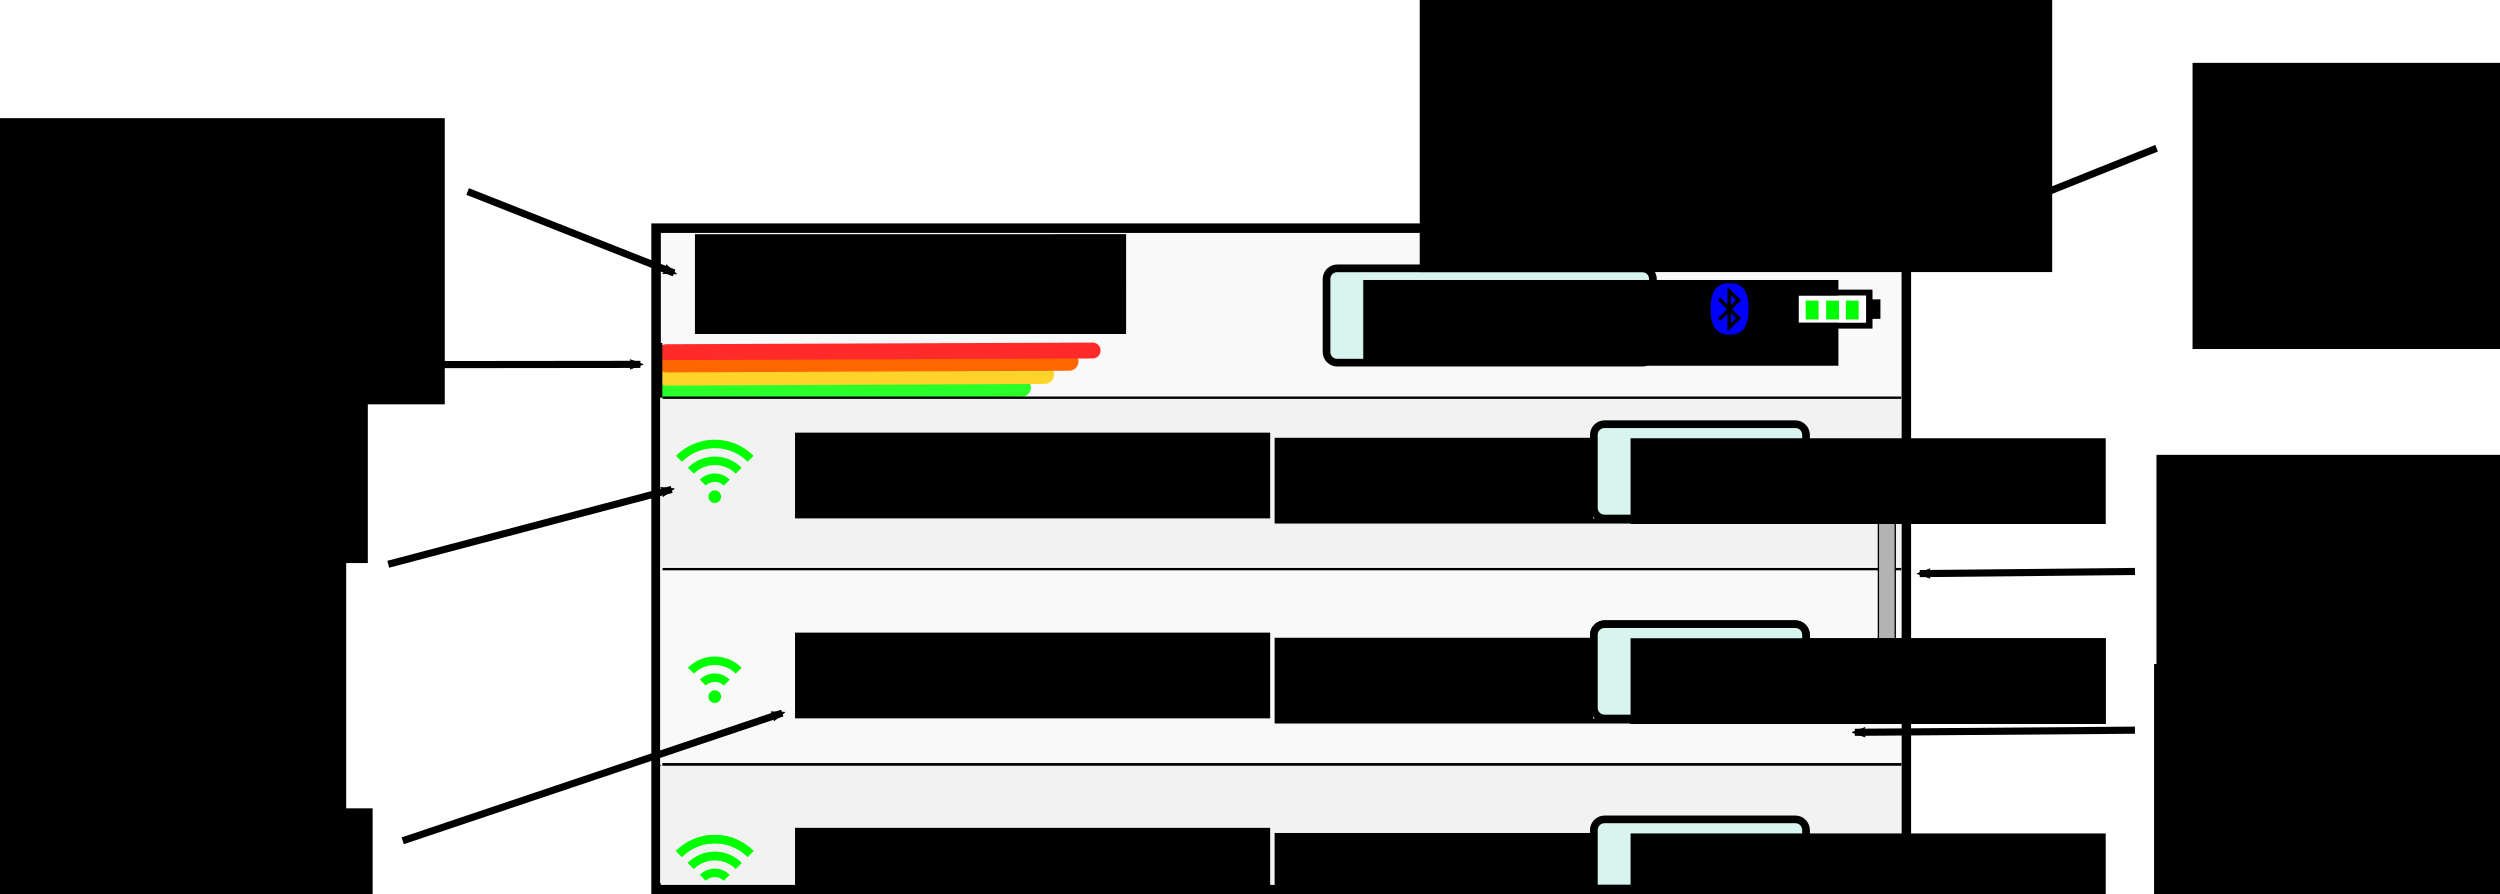 <?xml version="1.0" encoding="UTF-8" standalone="no"?>
<!-- Created with Inkscape (http://www.inkscape.org/) -->

<svg
   xmlns:dc="http://purl.org/dc/elements/1.1/"
   xmlns:cc="http://creativecommons.org/ns#"
   xmlns:rdf="http://www.w3.org/1999/02/22-rdf-syntax-ns#"
   xmlns:svg="http://www.w3.org/2000/svg"
   xmlns="http://www.w3.org/2000/svg"
   xmlns:xlink="http://www.w3.org/1999/xlink"
   xmlns:sodipodi="http://sodipodi.sourceforge.net/DTD/sodipodi-0.dtd"
   xmlns:inkscape="http://www.inkscape.org/namespaces/inkscape"
   width="296.373mm"
   height="106.031mm"
   viewBox="0 0 1050.139 375.701"
   id="svg4276"
   version="1.1"
   inkscape:version="0.91 r13725"
   sodipodi:docname="ui-mockup.svg">
  <defs
     id="defs4278">
    <marker
       inkscape:isstock="true"
       style="overflow:visible"
       id="marker15309"
       refX="0"
       refY="0"
       orient="auto"
       inkscape:stockid="Arrow2Mend">
      <path
         transform="scale(-0.6,-0.6)"
         d="M 8.719,4.034 -2.207,0.016 8.719,-4.002 c -1.745,2.372 -1.735,5.617 -6e-7,8.035 z"
         style="fill:#000000;fill-opacity:1;fill-rule:evenodd;stroke:#000000;stroke-width:0.625;stroke-linejoin:round;stroke-opacity:1"
         id="path15311"
         inkscape:connector-curvature="0" />
    </marker>
    <marker
       inkscape:stockid="Arrow2Mend"
       orient="auto"
       refY="0"
       refX="0"
       id="marker14265"
       style="overflow:visible"
       inkscape:isstock="true">
      <path
         id="path14267"
         style="fill:#000000;fill-opacity:1;fill-rule:evenodd;stroke:#000000;stroke-width:0.625;stroke-linejoin:round;stroke-opacity:1"
         d="M 8.719,4.034 -2.207,0.016 8.719,-4.002 c -1.745,2.372 -1.735,5.617 -6e-7,8.035 z"
         transform="scale(-0.6,-0.6)"
         inkscape:connector-curvature="0" />
    </marker>
    <marker
       inkscape:isstock="true"
       style="overflow:visible"
       id="marker12741"
       refX="0"
       refY="0"
       orient="auto"
       inkscape:stockid="Arrow2Mend"
       inkscape:collect="always">
      <path
         transform="scale(-0.6,-0.6)"
         d="M 8.719,4.034 -2.207,0.016 8.719,-4.002 c -1.745,2.372 -1.735,5.617 -6e-7,8.035 z"
         style="fill:#000000;fill-opacity:1;fill-rule:evenodd;stroke:#000000;stroke-width:0.625;stroke-linejoin:round;stroke-opacity:1"
         id="path12743"
         inkscape:connector-curvature="0" />
    </marker>
    <marker
       inkscape:stockid="Arrow2Mend"
       orient="auto"
       refY="0"
       refX="0"
       id="marker10873"
       style="overflow:visible"
       inkscape:isstock="true"
       inkscape:collect="always">
      <path
         id="path10875"
         style="fill:#000000;fill-opacity:1;fill-rule:evenodd;stroke:#000000;stroke-width:0.625;stroke-linejoin:round;stroke-opacity:1"
         d="M 8.719,4.034 -2.207,0.016 8.719,-4.002 c -1.745,2.372 -1.735,5.617 -6e-7,8.035 z"
         transform="scale(-0.6,-0.6)"
         inkscape:connector-curvature="0" />
    </marker>
    <marker
       inkscape:isstock="true"
       style="overflow:visible"
       id="marker10265"
       refX="0"
       refY="0"
       orient="auto"
       inkscape:stockid="Arrow2Mend">
      <path
         transform="scale(-0.6,-0.6)"
         d="M 8.719,4.034 -2.207,0.016 8.719,-4.002 c -1.745,2.372 -1.735,5.617 -6e-7,8.035 z"
         style="fill:#000000;fill-opacity:1;fill-rule:evenodd;stroke:#000000;stroke-width:0.625;stroke-linejoin:round;stroke-opacity:1"
         id="path10267"
         inkscape:connector-curvature="0" />
    </marker>
    <marker
       inkscape:stockid="Arrow2Mend"
       orient="auto"
       refY="0"
       refX="0"
       id="marker8885"
       style="overflow:visible"
       inkscape:isstock="true"
       inkscape:collect="always">
      <path
         id="path8887"
         style="fill:#000000;fill-opacity:1;fill-rule:evenodd;stroke:#000000;stroke-width:0.625;stroke-linejoin:round;stroke-opacity:1"
         d="M 8.719,4.034 -2.207,0.016 8.719,-4.002 c -1.745,2.372 -1.735,5.617 -6e-7,8.035 z"
         transform="scale(-0.6,-0.6)"
         inkscape:connector-curvature="0" />
    </marker>
    <marker
       inkscape:isstock="true"
       style="overflow:visible"
       id="marker8377"
       refX="0"
       refY="0"
       orient="auto"
       inkscape:stockid="Arrow2Mend"
       inkscape:collect="always">
      <path
         transform="scale(-0.6,-0.6)"
         d="M 8.719,4.034 -2.207,0.016 8.719,-4.002 c -1.745,2.372 -1.735,5.617 -6e-7,8.035 z"
         style="fill:#000000;fill-opacity:1;fill-rule:evenodd;stroke:#000000;stroke-width:0.625;stroke-linejoin:round;stroke-opacity:1"
         id="path8379"
         inkscape:connector-curvature="0" />
    </marker>
    <marker
       inkscape:stockid="Arrow2Mend"
       orient="auto"
       refY="0"
       refX="0"
       id="Arrow2Mend"
       style="overflow:visible"
       inkscape:isstock="true"
       inkscape:collect="always">
      <path
         id="path7384"
         style="fill:#000000;fill-opacity:1;fill-rule:evenodd;stroke:#000000;stroke-width:0.625;stroke-linejoin:round;stroke-opacity:1"
         d="M 8.719,4.034 -2.207,0.016 8.719,-4.002 c -1.745,2.372 -1.735,5.617 -6e-7,8.035 z"
         transform="scale(-0.6,-0.6)"
         inkscape:connector-curvature="0" />
    </marker>
    <marker
       inkscape:stockid="Arrow2Lend"
       orient="auto"
       refY="0"
       refX="0"
       id="Arrow2Lend"
       style="overflow:visible"
       inkscape:isstock="true">
      <path
         id="path7378"
         style="fill:#000000;fill-opacity:1;fill-rule:evenodd;stroke:#000000;stroke-width:0.625;stroke-linejoin:round;stroke-opacity:1"
         d="M 8.719,4.034 -2.207,0.016 8.719,-4.002 c -1.745,2.372 -1.735,5.617 -6e-7,8.035 z"
         transform="matrix(-1.1,0,0,-1.1,-1.1,0)"
         inkscape:connector-curvature="0" />
    </marker>
    <marker
       inkscape:stockid="Arrow2Lend"
       orient="auto"
       refY="0"
       refX="0"
       id="marker7289"
       style="overflow:visible"
       inkscape:isstock="true">
      <path
         inkscape:connector-curvature="0"
         id="path7291"
         style="fill:#000000;fill-opacity:1;fill-rule:evenodd;stroke:#000000;stroke-width:0.625;stroke-linejoin:round;stroke-opacity:1"
         d="M 8.719,4.034 -2.207,0.016 8.719,-4.002 c -1.745,2.372 -1.735,5.617 -6e-7,8.035 z"
         transform="matrix(-1.1,0,0,-1.1,-1.1,0)" />
    </marker>
    <marker
       inkscape:stockid="Arrow1Lend"
       orient="auto"
       refY="0"
       refX="0"
       id="marker6014"
       style="overflow:visible"
       inkscape:isstock="true">
      <path
         id="path6016"
         d="M 0,0 5,-5 -12.5,0 5,5 0,0 Z"
         style="fill:#1a1a1a;fill-opacity:1;fill-rule:evenodd;stroke:#000000;stroke-width:1pt;stroke-opacity:1"
         transform="matrix(-0.8,0,0,-0.8,-10,0)"
         inkscape:connector-curvature="0" />
    </marker>
    <marker
       inkscape:stockid="Arrow1Lend"
       orient="auto"
       refY="0"
       refX="0"
       id="Arrow1Lend"
       style="overflow:visible"
       inkscape:isstock="true">
      <path
         id="path5031"
         d="M 0,0 5,-5 -12.5,0 5,5 0,0 Z"
         style="fill:#1a1a1a;fill-opacity:1;fill-rule:evenodd;stroke:#000000;stroke-width:1pt;stroke-opacity:1"
         transform="matrix(-0.8,0,0,-0.8,-10,0)"
         inkscape:connector-curvature="0" />
    </marker>
    <linearGradient
       id="linearGradient6115">
      <stop
         id="stop6123"
         offset="0"
         style="stop-color:#ff0000;stop-opacity:1;" />
      <stop
         style="stop-color:#ff7f00;stop-opacity:1;"
         offset="0.144"
         id="stop6954" />
      <stop
         id="stop6956"
         offset="0.291"
         style="stop-color:#ffff00;stop-opacity:1;" />
      <stop
         style="stop-color:#00ff00;stop-opacity:1;"
         offset="0.485"
         id="stop6127" />
      <stop
         id="stop6958"
         offset="0.683"
         style="stop-color:#0020ff;stop-opacity:1;" />
      <stop
         style="stop-color:#111093;stop-opacity:1;"
         offset="0.827"
         id="stop6960" />
      <stop
         style="stop-color:#9f00b3;stop-opacity:1;"
         offset="1"
         id="stop6119" />
    </linearGradient>
    <linearGradient
       id="linearGradient4073">
      <stop
         offset="0"
         stop-opacity="0.4"
         id="stop4075" />
      <stop
         offset=".5"
         stop-opacity="0"
         id="stop4081" />
      <stop
         offset="1"
         stop-opacity="0.4"
         id="stop4077" />
    </linearGradient>
    <linearGradient
       id="linearGradient4057">
      <stop
         offset="0"
         stop-color="#f00"
         id="stop4059" />
      <stop
         offset=".25"
         stop-color="#ff8000"
         id="stop4069" />
      <stop
         offset=".5"
         stop-color="#ff0"
         id="stop4067" />
      <stop
         offset=".75"
         stop-color="#80ff00"
         id="stop4065" />
      <stop
         offset="1"
         stop-color="#0f0"
         id="stop4061" />
    </linearGradient>
    <linearGradient
       x1="-51.062"
       y1="43.719"
       gradientTransform="matrix(0,-6.445,6.521,0,349.85,378.94)"
       x2="-4.312"
       gradientUnits="userSpaceOnUse"
       xlink:href="#linearGradient4057"
       y2="43.719"
       id="linearGradient3122" />
    <linearGradient
       x1="-27.688"
       y1="36.531"
       gradientTransform="matrix(0,-32.5,6.521,0,349.85,-951.52)"
       x2="-27.688"
       gradientUnits="userSpaceOnUse"
       xlink:href="#linearGradient4073"
       y2="50.906"
       id="linearGradient3124" />
    <linearGradient
       x1="-51.062"
       y1="43.719"
       gradientTransform="matrix(0,-6.445,6.521,0,215.95,378.94)"
       x2="-4.312"
       gradientUnits="userSpaceOnUse"
       xlink:href="#linearGradient4057"
       y2="43.719"
       id="linearGradient3126" />
    <linearGradient
       x1="-27.688"
       y1="36.531"
       gradientTransform="matrix(0,-16.112,6.521,0,215.95,-114.69)"
       x2="-27.688"
       gradientUnits="userSpaceOnUse"
       xlink:href="#linearGradient4073"
       y2="50.906"
       id="linearGradient3128" />
    <linearGradient
       x1="-51.062"
       y1="43.719"
       gradientTransform="matrix(0,-6.445,6.521,0,-51.867,378.94)"
       x2="-4.312"
       gradientUnits="userSpaceOnUse"
       xlink:href="#linearGradient4057"
       y2="43.719"
       id="linearGradient3130" />
    <linearGradient
       x1="-27.688"
       y1="36.531"
       gradientTransform="matrix(0,-8.056,6.521,0,-51.867,296.67)"
       x2="-27.688"
       gradientUnits="userSpaceOnUse"
       xlink:href="#linearGradient4073"
       y2="50.906"
       id="linearGradient3132" />
    <linearGradient
       x1="-51.062"
       y1="43.719"
       gradientTransform="matrix(0,-6.445,6.521,0,82.04,378.94)"
       x2="-4.312"
       gradientUnits="userSpaceOnUse"
       xlink:href="#linearGradient4057"
       y2="43.719"
       id="linearGradient3134" />
    <linearGradient
       x1="-27.688"
       y1="36.531"
       gradientTransform="matrix(0,-10.741,6.521,0,82.04,159.55)"
       x2="-27.688"
       gradientUnits="userSpaceOnUse"
       xlink:href="#linearGradient4073"
       y2="50.906"
       id="linearGradient3136" />
    <linearGradient
       x1="-51.062"
       y1="43.719"
       x2="-4.312"
       gradientUnits="userSpaceOnUse"
       xlink:href="#linearGradient4057"
       y2="43.719"
       id="linearGradient3138" />
    <linearGradient
       x1="-27.688"
       y1="36.531"
       x2="-27.688"
       gradientUnits="userSpaceOnUse"
       xlink:href="#linearGradient4073"
       y2="50.906"
       id="linearGradient3140" />
    <linearGradient
       x1="-27.688"
       y1="36.531"
       gradientTransform="matrix(0,-32.5,6.521,0,481.051,-1705.039)"
       x2="-27.688"
       gradientUnits="userSpaceOnUse"
       xlink:href="#linearGradient4073"
       y2="50.906"
       id="linearGradient3157" />
    <style
       type="text/css"
       id="style6">.str0 {stroke:#131516;stroke-width:3}
    .str1 {stroke:#131516;stroke-width:42}
    .fil1 {fill:none}
    .fil0 {fill:#131516}</style>
    <style
       type="text/css"
       id="style6-0">.str0 {stroke:#131516;stroke-width:3}
    .str1 {stroke:#131516;stroke-width:42}
    .fil1 {fill:none}
    .fil0 {fill:#131516}</style>
    <style
       type="text/css"
       id="style6-0-0">.str0 {stroke:#131516;stroke-width:3}
    .str1 {stroke:#131516;stroke-width:42}
    .fil1 {fill:none}
    .fil0 {fill:#131516}</style>
    <style
       type="text/css"
       id="style6-09">.str0 {stroke:#131516;stroke-width:3}
    .str1 {stroke:#131516;stroke-width:42}
    .fil1 {fill:none}
    .fil0 {fill:#131516}</style>
    <style
       type="text/css"
       id="style6-5">.str0 {stroke:#131516;stroke-width:3}
    .str1 {stroke:#131516;stroke-width:42}
    .fil1 {fill:none}
    .fil0 {fill:#131516}</style>
    <style
       type="text/css"
       id="style6-0-1">.str0 {stroke:#131516;stroke-width:3}
    .str1 {stroke:#131516;stroke-width:42}
    .fil1 {fill:none}
    .fil0 {fill:#131516}</style>
  </defs>
  <sodipodi:namedview
     id="base"
     pagecolor="#ffffff"
     bordercolor="#666666"
     borderopacity="1.0"
     inkscape:pageopacity="0.0"
     inkscape:pageshadow="2"
     inkscape:zoom="0.98994949"
     inkscape:cx="610.31527"
     inkscape:cy="307.80757"
     inkscape:document-units="px"
     inkscape:current-layer="layer1"
     showgrid="false"
     fit-margin-top="0"
     fit-margin-left="0"
     fit-margin-right="0"
     fit-margin-bottom="0"
     inkscape:window-width="1598"
     inkscape:window-height="862"
     inkscape:window-x="0"
     inkscape:window-y="18"
     inkscape:window-maximized="1" />
  <g
     inkscape:label="Layer 1"
     inkscape:groupmode="layer"
     id="layer1"
     transform="translate(230.445,-301.661)">
    <rect
       style="color:#000000;clip-rule:nonzero;display:inline;overflow:visible;visibility:visible;opacity:1;isolation:auto;mix-blend-mode:normal;color-interpolation:sRGB;color-interpolation-filters:linearRGB;solid-color:#000000;solid-opacity:1;fill:#f9f9f9;fill-opacity:1;fill-rule:nonzero;stroke:#000000;stroke-width:4;stroke-linecap:butt;stroke-linejoin:miter;stroke-miterlimit:4;stroke-dasharray:none;stroke-dashoffset:0;stroke-opacity:1;color-rendering:auto;image-rendering:auto;shape-rendering:auto;text-rendering:auto;enable-background:accumulate"
       id="rect4288"
       width="525.175"
       height="277.857"
       x="45.147"
       y="397.505" />
    <g
       id="g6807"
       transform="matrix(1.199,0,0,1.199,-8.739,-81.228)">
      <path
         sodipodi:nodetypes="cc"
         inkscape:connector-curvature="0"
         id="path3021-2"
         d="M 172.988,455.095 48.294,455.677"
         style="fill:#7fff2a;stroke:#2aff2a;stroke-width:6.541;stroke-linecap:round;stroke-linejoin:miter;stroke-miterlimit:4;stroke-dasharray:none;stroke-opacity:1" />
      <path
         sodipodi:nodetypes="cc"
         inkscape:connector-curvature="0"
         id="path3021-8-5"
         d="M 181.093,450.571 48.538,451.152"
         style="fill:#ffd42a;stroke:#ffd42a;stroke-width:6.541;stroke-linecap:round;stroke-linejoin:miter;stroke-miterlimit:4;stroke-dasharray:none;stroke-opacity:1" />
      <path
         sodipodi:nodetypes="cc"
         inkscape:connector-curvature="0"
         id="path3021-8-2-2"
         d="M 189.659,445.957 48.681,446.538"
         style="fill:#c87137;stroke:#ff6600;stroke-width:6.541;stroke-linecap:round;stroke-linejoin:miter;stroke-miterlimit:4;stroke-dasharray:none;stroke-opacity:1" />
      <path
         inkscape:connector-curvature="0"
         id="path3021-8-2-8-2"
         d="M 197.871,442.144 48.472,442.725"
         style="fill:#c87137;stroke:#ff2a2a;stroke-width:5.572;stroke-linecap:round;stroke-linejoin:miter;stroke-miterlimit:4;stroke-dasharray:none;stroke-opacity:1" />
      <flowRoot
         transform="matrix(0.439,-3.9245093e-5,3.9245093e-5,0.439,-2.212,284.861)"
         style="font-style:normal;font-weight:normal;font-size:40px;line-height:125%;font-family:Sans;letter-spacing:15.95px;word-spacing:0px;fill:#000000;fill-opacity:1;stroke:none"
         id="flowRoot2985-3"
         xml:space="preserve"><flowRegion
           id="flowRegion2987-1"><rect
             style="letter-spacing:15.95px"
             y="265.453"
             x="138.391"
             height="79.668"
             width="344.096"
             id="rect2989-0" /></flowRegion><flowPara
           style="font-size:68.357px;letter-spacing:15.95px;fill:#7f2aff"
           id="flowPara2991-0">WHCS</flowPara></flowRoot>      <rect
         y="439.486"
         x="44.002"
         height="20.357"
         width="3.125"
         id="rect6075"
         style="color:#000000;clip-rule:nonzero;display:inline;overflow:visible;visibility:visible;opacity:1;isolation:auto;mix-blend-mode:normal;color-interpolation:sRGB;color-interpolation-filters:linearRGB;solid-color:#000000;solid-opacity:1;fill:#000000;fill-opacity:1;fill-rule:nonzero;stroke:none;stroke-width:5.572;stroke-linecap:round;stroke-linejoin:miter;stroke-miterlimit:4;stroke-dasharray:none;stroke-dashoffset:0;stroke-opacity:1;color-rendering:auto;image-rendering:auto;shape-rendering:auto;text-rendering:auto;enable-background:accumulate" />
    </g>
    <rect
       style="color:#000000;clip-rule:nonzero;display:inline;overflow:visible;visibility:visible;opacity:1;isolation:auto;mix-blend-mode:normal;color-interpolation:sRGB;color-interpolation-filters:linearRGB;solid-color:#000000;solid-opacity:1;fill:#ececec;fill-opacity:1;fill-rule:nonzero;stroke:none;stroke-width:5.572;stroke-linecap:round;stroke-linejoin:miter;stroke-miterlimit:4;stroke-dasharray:none;stroke-dashoffset:0;stroke-opacity:1;color-rendering:auto;image-rendering:auto;shape-rendering:auto;text-rendering:auto;enable-background:accumulate"
       id="rect6085"
       width="520.229"
       height="190.122"
       x="47.724"
       y="469.412" />
    <rect
       style="color:#000000;clip-rule:nonzero;display:inline;overflow:visible;visibility:visible;opacity:1;isolation:auto;mix-blend-mode:normal;color-interpolation:sRGB;color-interpolation-filters:linearRGB;solid-color:#000000;solid-opacity:1;fill:#f2f2f2;fill-opacity:1;fill-rule:nonzero;stroke:none;stroke-width:2.411;stroke-linecap:butt;stroke-linejoin:miter;stroke-miterlimit:4;stroke-dasharray:none;stroke-dashoffset:0;stroke-opacity:1;color-rendering:auto;image-rendering:auto;shape-rendering:auto;text-rendering:auto;enable-background:accumulate"
       id="rect6689"
       width="521.302"
       height="70.681"
       x="46.845"
       y="468.696" />
    <rect
       style="color:#000000;clip-rule:nonzero;display:inline;overflow:visible;visibility:visible;opacity:1;isolation:auto;mix-blend-mode:normal;color-interpolation:sRGB;color-interpolation-filters:linearRGB;solid-color:#000000;solid-opacity:1;fill:#f2f2f2;fill-opacity:1;fill-rule:nonzero;stroke:none;stroke-width:2.411;stroke-linecap:butt;stroke-linejoin:miter;stroke-miterlimit:4;stroke-dasharray:none;stroke-dashoffset:0;stroke-opacity:1;color-rendering:auto;image-rendering:auto;shape-rendering:auto;text-rendering:auto;enable-background:accumulate"
       id="rect6942"
       width="521.302"
       height="49.336"
       x="46.845"
       y="623.41" />
    <flowRoot
       xml:space="preserve"
       id="flowRoot6878"
       style="font-style:normal;font-weight:normal;font-size:22.284px;line-height:125%;font-family:Sans;letter-spacing:0px;word-spacing:0px;fill:#000000;fill-opacity:1;stroke:none;stroke-width:1px;stroke-linecap:butt;stroke-linejoin:miter;stroke-opacity:1"
       transform="translate(22.878,317.139)"><flowRegion
         id="flowRegion6880"><rect
           id="rect6882"
           width="199.588"
           height="36.016"
           x="282.09"
           y="334.418" /></flowRegion><flowPara
         id="flowPara6884"
         style="font-style:normal;font-variant:normal;font-weight:normal;font-stretch:normal;font-family:monospace;-inkscape-font-specification:monospace">ON</flowPara></flowRoot>    <rect
       y="539.41"
       x="46.845"
       height="83.538"
       width="521.302"
       id="rect6691"
       style="color:#000000;clip-rule:nonzero;display:inline;overflow:visible;visibility:visible;opacity:1;isolation:auto;mix-blend-mode:normal;color-interpolation:sRGB;color-interpolation-filters:linearRGB;solid-color:#000000;solid-opacity:1;fill:#f9f9f9;fill-opacity:1;fill-rule:nonzero;stroke:none;stroke-width:2.411;stroke-linecap:butt;stroke-linejoin:miter;stroke-miterlimit:4;stroke-dasharray:none;stroke-dashoffset:0;stroke-opacity:1;color-rendering:auto;image-rendering:auto;shape-rendering:auto;text-rendering:auto;enable-background:accumulate" />
    <path
       style="fill:#666666;fill-rule:evenodd;stroke:#000000;stroke-width:1.001px;stroke-linecap:butt;stroke-linejoin:miter;stroke-opacity:1"
       d="m 47.844,540.718 520.355,0"
       id="path6693"
       inkscape:connector-curvature="0" />
    <g
       id="g6695"
       style="stroke:none;stroke-width:0.5;stroke-miterlimit:4;stroke-dasharray:none"
       transform="translate(0,-4.083)">
      <path
         style="color:#000000;fill:#00ff00;stroke:none;stroke-width:0.5;stroke-miterlimit:4;stroke-dasharray:none;enable-background:accumulate"
         d="m 67.138,514.377 c 0,-1.469 1.191,-2.66 2.66,-2.66 1.469,0 2.66,1.191 2.66,2.66 0,1.469 -1.191,2.66 -2.66,2.66 -1.469,0 -2.66,-1.191 -2.66,-2.66 z"
         id="path4"
         inkscape:connector-curvature="0">
        <animate
           begin="0.5s; p7.end"
           fill="freeze"
           dur="0.1s"
           to="#0F0"
           from="#0F0"
           attributeType="XML"
           attributeName="fill"
           id="p1" />
      </path>
      <path
         d="m 69.797,504.62 c -2.438,0 -4.656,0.997 -6.263,2.605 -0.002,0.002 0.002,0.009 0,0.011 l 2.494,2.483 c 0.96,-0.96 2.289,-1.552 3.769,-1.552 1.48,0 2.808,0.591 3.769,1.552 l 2.494,-2.483 c -0.002,-0.002 0.002,-0.009 0,-0.011 -1.607,-1.608 -3.824,-2.605 -6.263,-2.605 z"
         style="color:#000000;text-indent:0;text-align:start;text-transform:none;direction:ltr;block-progression:tb;baseline-shift:baseline;fill:#00ff00;stroke:none;stroke-width:0.5;stroke-miterlimit:4;stroke-dasharray:none;enable-background:accumulate"
         id="path3"
         inkscape:connector-curvature="0">
        <animate
           begin="p1.end"
           fill="freeze"
           dur="0.1s"
           to="#0F0"
           from="#000"
           attributeType="XML"
           attributeName="fill"
           id="p2" />
        <animate
           begin="p6.end"
           fill="freeze"
           dur="0.2s"
           to="#000"
           from="#0F0"
           attributeType="XML"
           attributeName="fill"
           id="p7" />
      </path>
      <path
         d="m 69.797,497.526 c -4.397,0 -8.393,1.796 -11.284,4.689 l 2.494,2.494 c 2.244,-2.244 5.351,-3.625 8.79,-3.625 3.439,0 6.546,1.381 8.79,3.625 l 2.483,-2.483 c -0.002,-0.002 0.002,-0.009 0,-0.011 -2.89,-2.893 -6.876,-4.689 -11.273,-4.689 z"
         style="color:#000000;text-indent:0;text-align:start;text-transform:none;direction:ltr;block-progression:tb;baseline-shift:baseline;fill:#00ff00;stroke:none;stroke-width:0.5;stroke-miterlimit:4;stroke-dasharray:none;enable-background:accumulate"
         id="path2"
         inkscape:connector-curvature="0">
        <animate
           begin="p2.end"
           fill="freeze"
           dur="0.5s"
           to="#0F0"
           from="#000"
           attributeType="XML"
           attributeName="fill"
           id="p3" />
        <animate
           begin="p5.end"
           fill="freeze"
           dur="0.5s"
           to="#000"
           from="#0F0"
           attributeType="XML"
           attributeName="fill"
           id="p6" />
      </path>
      <path
         d="m 69.797,490.443 c -6.356,0 -12.118,2.585 -16.294,6.761 l 2.483,2.494 0.011,0 c 3.528,-3.525 8.405,-5.708 13.8,-5.708 5.398,0 10.271,2.18 13.8,5.708 l 2.494,-2.494 c -4.18,-4.177 -9.941,-6.761 -16.296,-6.761 z"
         style="color:#000000;text-indent:0;text-align:start;text-transform:none;direction:ltr;block-progression:tb;baseline-shift:baseline;fill:#00ff00;stroke:none;stroke-width:0.5;stroke-miterlimit:4;stroke-dasharray:none;enable-background:accumulate"
         id="path1"
         inkscape:connector-curvature="0">
        <animate
           begin="p3.end"
           fill="freeze"
           dur="0.5s"
           to="#0F0"
           from="#000"
           attributeType="XML"
           attributeName="fill"
           id="p4" />
        <animate
           begin="p4.end"
           fill="freeze"
           dur="0.5s"
           to="#000"
           from="#0F0"
           attributeType="XML"
           attributeName="fill"
           id="p5" />
      </path>
    </g>
    <g
       id="g6791"
       transform="translate(-29.294,-4.041)">
      <rect
         y="421.168"
         x="358.531"
         height="33.929"
         width="130.357"
         id="rect6120"
         style="color:#000000;clip-rule:nonzero;display:inline;overflow:visible;visibility:visible;opacity:1;isolation:auto;mix-blend-mode:normal;color-interpolation:sRGB;color-interpolation-filters:linearRGB;solid-color:#000000;solid-opacity:1;fill:#d7f4ee;fill-opacity:1;fill-rule:nonzero;stroke:#d7f4ee;stroke-width:5.572;stroke-linecap:round;stroke-linejoin:miter;stroke-miterlimit:4;stroke-dasharray:none;stroke-dashoffset:0;stroke-opacity:1;color-rendering:auto;image-rendering:auto;shape-rendering:auto;text-rendering:auto;enable-background:accumulate" />
      <path
         sodipodi:nodetypes="ssssssssssssssssss"
         inkscape:connector-curvature="0"
         id="path6110"
         style="color:#000000;text-indent:0;text-align:start;text-transform:none;direction:ltr;block-progression:tb;baseline-shift:baseline;fill:#000000;enable-background:accumulate"
         d="m 360.552,416.805 c -3.357,0 -6.102,2.745 -6.102,6.102 l 0,30.642 c 0,3.357 2.745,6.102 6.102,6.102 l 128.122,0 c 3.357,0 6.102,-2.745 6.102,-6.102 l 0,-30.642 c 0,-3.357 -2.745,-6.102 -6.102,-6.102 z m 0,3.228 128.122,0 c 1.624,0 2.875,1.25 2.875,2.875 l 0,30.642 c 0,1.624 -1.25,2.875 -2.875,2.875 l -128.122,0 c -1.624,0 -2.875,-1.25 -2.875,-2.875 l 0,-30.642 c 0,-1.624 1.25,-2.875 2.875,-2.875 z" />
      <flowRoot
         transform="translate(89.399,88.893)"
         style="font-style:normal;font-weight:normal;font-size:22.284px;line-height:125%;font-family:Sans;letter-spacing:0px;word-spacing:0px;fill:#000000;fill-opacity:1;stroke:none;stroke-width:1px;stroke-linecap:butt;stroke-linejoin:miter;stroke-opacity:1"
         id="flowRoot6112"
         xml:space="preserve"><flowRegion
           id="flowRegion6114"><rect
             y="334.418"
             x="282.09"
             height="36.016"
             width="199.588"
             id="rect6116" /></flowRegion><flowPara
           style="font-style:normal;font-variant:normal;font-weight:normal;font-stretch:normal;font-family:monospace;-inkscape-font-specification:monospace"
           id="flowPara6118">Settings</flowPara></flowRoot>    </g>
    <g
       id="g6799"
       transform="matrix(1.164,0,0,1.164,-83.685,-49.935)">
      <g
         transform="matrix(0,0.105,-0.084,0,518.835,333.169)"
         id="g6677">
        <rect
           style="fill:#ffffff"
           id="rect3108"
           height="301.29"
           width="93.734"
           y="-346.789"
           x="719.251" />
        <path
           sodipodi:nodetypes="ccccccccccccccc"
           inkscape:connector-curvature="0"
           id="path3110"
           d="m 699.151,-25.409 133.91,0 0,-341.46 -33.477,0 0,-34.059 -66.953,0 0,34.059 -33.477,0 0,341.46 z m 20.086,-24.744 0,-289.18 93.735,0 0,289.18 z" />
      </g>
      <rect
         y="410.541"
         x="525.543"
         height="6.794"
         width="4.641"
         id="rect6681"
         style="color:#000000;clip-rule:nonzero;display:inline;overflow:visible;visibility:visible;opacity:1;isolation:auto;mix-blend-mode:normal;color-interpolation:sRGB;color-interpolation-filters:linearRGB;solid-color:#000000;solid-opacity:1;fill:#00ff00;fill-opacity:1;fill-rule:nonzero;stroke:none;stroke-width:5.572;stroke-linecap:round;stroke-linejoin:miter;stroke-miterlimit:4;stroke-dasharray:none;stroke-dashoffset:0;stroke-opacity:1;color-rendering:auto;image-rendering:auto;shape-rendering:auto;text-rendering:auto;enable-background:accumulate" />
      <rect
         style="color:#000000;clip-rule:nonzero;display:inline;overflow:visible;visibility:visible;opacity:1;isolation:auto;mix-blend-mode:normal;color-interpolation:sRGB;color-interpolation-filters:linearRGB;solid-color:#000000;solid-opacity:1;fill:#00ff00;fill-opacity:1;fill-rule:nonzero;stroke:none;stroke-width:5.572;stroke-linecap:round;stroke-linejoin:miter;stroke-miterlimit:4;stroke-dasharray:none;stroke-dashoffset:0;stroke-opacity:1;color-rendering:auto;image-rendering:auto;shape-rendering:auto;text-rendering:auto;enable-background:accumulate"
         id="rect6683"
         width="4.641"
         height="6.794"
         x="532.937"
         y="410.541" />
      <rect
         y="410.541"
         x="540.016"
         height="6.794"
         width="4.641"
         id="rect6685"
         style="color:#000000;clip-rule:nonzero;display:inline;overflow:visible;visibility:visible;opacity:1;isolation:auto;mix-blend-mode:normal;color-interpolation:sRGB;color-interpolation-filters:linearRGB;solid-color:#000000;solid-opacity:1;fill:#00ff00;fill-opacity:1;fill-rule:nonzero;stroke:none;stroke-width:5.572;stroke-linecap:round;stroke-linejoin:miter;stroke-miterlimit:4;stroke-dasharray:none;stroke-dashoffset:0;stroke-opacity:1;color-rendering:auto;image-rendering:auto;shape-rendering:auto;text-rendering:auto;enable-background:accumulate" />
    </g>
    <path
       inkscape:connector-curvature="0"
       id="path6701"
       d="m 47.844,468.718 520.355,0"
       style="fill:#666666;fill-rule:evenodd;stroke:#000000;stroke-width:1.001px;stroke-linecap:butt;stroke-linejoin:miter;stroke-opacity:1" />
    <rect
       style="color:#000000;clip-rule:nonzero;display:inline;overflow:visible;visibility:visible;opacity:1;isolation:auto;mix-blend-mode:normal;color-interpolation:sRGB;color-interpolation-filters:linearRGB;solid-color:#000000;solid-opacity:1;fill:#b3b3b3;fill-opacity:1;fill-rule:nonzero;stroke:#000000;stroke-width:0.56;stroke-linecap:round;stroke-linejoin:miter;stroke-miterlimit:4;stroke-dasharray:none;stroke-dashoffset:0;stroke-opacity:1;color-rendering:auto;image-rendering:auto;shape-rendering:auto;text-rendering:auto;enable-background:accumulate"
       id="rect6703"
       width="7.083"
       height="96.572"
       x="558.586"
       y="496.176"
       ry="4.513" />
    <flowRoot
       transform="translate(-178.581,148.979)"
       style="font-style:normal;font-weight:normal;font-size:22.284px;line-height:125%;font-family:Sans;letter-spacing:0px;word-spacing:0px;fill:#000000;fill-opacity:1;stroke:none;stroke-width:1px;stroke-linecap:butt;stroke-linejoin:miter;stroke-opacity:1"
       id="flowRoot6707"
       xml:space="preserve"><flowRegion
         id="flowRegion6709"><rect
           y="334.418"
           x="282.09"
           height="36.016"
           width="199.588"
           id="rect6711" /></flowRegion><flowPara
         style="font-style:normal;font-variant:normal;font-weight:normal;font-stretch:normal;font-family:monospace;-inkscape-font-specification:monospace"
         id="flowPara6713">TempSense</flowPara></flowRoot>    <flowRoot
       xml:space="preserve"
       id="flowRoot6715"
       style="font-style:normal;font-weight:normal;font-size:22.284px;line-height:125%;font-family:Sans;letter-spacing:0px;word-spacing:0px;fill:#000000;fill-opacity:1;stroke:none;stroke-width:1px;stroke-linecap:butt;stroke-linejoin:miter;stroke-opacity:1"
       transform="translate(22.878,151.139)"><flowRegion
         id="flowRegion6717"><rect
           id="rect6719"
           width="199.588"
           height="36.016"
           x="282.09"
           y="334.418" /></flowRegion><flowPara
         id="flowPara6721"
         style="font-style:normal;font-variant:normal;font-weight:normal;font-stretch:normal;font-family:monospace;-inkscape-font-specification:monospace">28 C</flowPara></flowRoot>    <g
       id="g6783"
       transform="translate(0,-16)">
      <rect
         style="color:#000000;clip-rule:nonzero;display:inline;overflow:visible;visibility:visible;opacity:1;isolation:auto;mix-blend-mode:normal;color-interpolation:sRGB;color-interpolation-filters:linearRGB;solid-color:#000000;solid-opacity:1;fill:#d7f4ee;fill-opacity:1;fill-rule:nonzero;stroke:#d7f4ee;stroke-width:4.532;stroke-linecap:round;stroke-linejoin:miter;stroke-miterlimit:4;stroke-dasharray:none;stroke-dashoffset:0;stroke-opacity:1;color-rendering:auto;image-rendering:auto;shape-rendering:auto;text-rendering:auto;enable-background:accumulate"
         id="rect6723"
         width="83.668"
         height="34.969"
         x="441.011"
         y="498.173" />
      <path
         d="m 443.552,494.234 c -3.357,0 -6.102,2.745 -6.102,6.102 l 0,30.642 c 0,3.357 2.745,6.102 6.102,6.102 l 80.14,0 c 3.357,0 6.102,-2.745 6.102,-6.102 l 0,-30.642 c 0,-3.357 -2.745,-6.102 -6.102,-6.102 z m 0,3.228 80.14,0 c 1.624,0 2.875,1.25 2.875,2.875 l 0,30.642 c 0,1.624 -1.25,2.875 -2.875,2.875 l -80.14,0 c -1.624,0 -2.875,-1.25 -2.875,-2.875 l 0,-30.642 c 0,-1.624 1.25,-2.875 2.875,-2.875 z"
         style="color:#000000;text-indent:0;text-align:start;text-transform:none;direction:ltr;block-progression:tb;baseline-shift:baseline;fill:#000000;enable-background:accumulate"
         id="path6725"
         inkscape:connector-curvature="0"
         sodipodi:nodetypes="ssssssssssssssssss" />
      <flowRoot
         xml:space="preserve"
         id="flowRoot6727"
         style="font-style:normal;font-weight:normal;font-size:22.284px;line-height:125%;font-family:Sans;letter-spacing:0px;word-spacing:0px;fill:#000000;fill-opacity:1;stroke:none;stroke-width:1px;stroke-linecap:butt;stroke-linejoin:miter;stroke-opacity:1"
         transform="translate(172.399,167.335)"><flowRegion
           id="flowRegion6729"><rect
             id="rect6731"
             width="199.588"
             height="36.016"
             x="282.09"
             y="334.418" /></flowRegion><flowPara
           id="flowPara6733"
           style="font-style:normal;font-variant:normal;font-weight:normal;font-stretch:normal;font-family:monospace;-inkscape-font-specification:monospace">Info</flowPara></flowRoot>    </g>
    <g
       transform="translate(0,79.917)"
       style="stroke:none;stroke-width:0.5;stroke-miterlimit:4;stroke-dasharray:none;fill:#00ff00"
       id="g6735">
      <path
         inkscape:connector-curvature="0"
         id="path6737"
         d="m 67.138,514.377 c 0,-1.469 1.191,-2.66 2.66,-2.66 1.469,0 2.66,1.191 2.66,2.66 0,1.469 -1.191,2.66 -2.66,2.66 -1.469,0 -2.66,-1.191 -2.66,-2.66 z"
         style="color:#000000;fill:#00ff00;stroke:none;stroke-width:0.5;stroke-miterlimit:4;stroke-dasharray:none;enable-background:accumulate">
        <animate
           id="p1"
           attributeName="fill"
           attributeType="XML"
           from="#0F0"
           to="#0F0"
           dur="0.1s"
           fill="freeze"
           begin="0.5s; p7.end" />
      </path>
      <path
         inkscape:connector-curvature="0"
         id="path6739"
         style="color:#000000;text-indent:0;text-align:start;text-transform:none;direction:ltr;block-progression:tb;baseline-shift:baseline;fill:#00ff00;stroke:none;stroke-width:0.5;stroke-miterlimit:4;stroke-dasharray:none;enable-background:accumulate"
         d="m 69.797,504.62 c -2.438,0 -4.656,0.997 -6.263,2.605 -0.002,0.002 0.002,0.009 0,0.011 l 2.494,2.483 c 0.96,-0.96 2.289,-1.552 3.769,-1.552 1.48,0 2.808,0.591 3.769,1.552 l 2.494,-2.483 c -0.002,-0.002 0.002,-0.009 0,-0.011 -1.607,-1.608 -3.824,-2.605 -6.263,-2.605 z">
        <animate
           id="p2"
           attributeName="fill"
           attributeType="XML"
           from="#000"
           to="#0F0"
           dur="0.1s"
           fill="freeze"
           begin="p1.end" />
        <animate
           id="p7"
           attributeName="fill"
           attributeType="XML"
           from="#0F0"
           to="#000"
           dur="0.2s"
           fill="freeze"
           begin="p6.end" />
      </path>
      <path
         inkscape:connector-curvature="0"
         id="path6741"
         style="color:#000000;text-indent:0;text-align:start;text-transform:none;direction:ltr;block-progression:tb;baseline-shift:baseline;fill:#00ff00;stroke:none;stroke-width:0.5;stroke-miterlimit:4;stroke-dasharray:none;enable-background:accumulate"
         d="m 69.797,497.526 c -4.397,0 -8.393,1.796 -11.284,4.689 l 2.494,2.494 c 2.244,-2.244 5.351,-3.625 8.79,-3.625 3.439,0 6.546,1.381 8.79,3.625 l 2.483,-2.483 c -0.002,-0.002 0.002,-0.009 0,-0.011 -2.89,-2.893 -6.876,-4.689 -11.273,-4.689 z">
        <animate
           id="p3"
           attributeName="fill"
           attributeType="XML"
           from="#000"
           to="#0F0"
           dur="0.5s"
           fill="freeze"
           begin="p2.end" />
        <animate
           id="p6"
           attributeName="fill"
           attributeType="XML"
           from="#0F0"
           to="#000"
           dur="0.5s"
           fill="freeze"
           begin="p5.end" />
      </path>
    </g>
    <flowRoot
       xml:space="preserve"
       id="flowRoot6745"
       style="font-style:normal;font-weight:normal;font-size:22.284px;line-height:125%;font-family:Sans;letter-spacing:0px;word-spacing:0px;fill:#000000;fill-opacity:1;stroke:none;stroke-width:1px;stroke-linecap:butt;stroke-linejoin:miter;stroke-opacity:1"
       transform="translate(-178.581,232.979)"><flowRegion
         id="flowRegion6747"><rect
           id="rect6749"
           width="199.588"
           height="36.016"
           x="282.09"
           y="334.418" /></flowRegion><flowPara
         id="flowPara6751"
         style="font-style:normal;font-variant:normal;font-weight:normal;font-stretch:normal;font-family:monospace;-inkscape-font-specification:monospace">DoorStrike</flowPara></flowRoot>    <flowRoot
       transform="translate(22.878,235.139)"
       style="font-style:normal;font-weight:normal;font-size:22.284px;line-height:125%;font-family:Sans;letter-spacing:0px;word-spacing:0px;fill:#000000;fill-opacity:1;stroke:none;stroke-width:1px;stroke-linecap:butt;stroke-linejoin:miter;stroke-opacity:1"
       id="flowRoot6753"
       xml:space="preserve"><flowRegion
         id="flowRegion6755"><rect
           y="334.418"
           x="282.09"
           height="36.016"
           width="199.588"
           id="rect6757" /></flowRegion><flowPara
         style="font-style:normal;font-variant:normal;font-weight:normal;font-stretch:normal;font-family:monospace;-inkscape-font-specification:monospace"
         id="flowPara6759">ARMED</flowPara></flowRoot>    <g
       id="g6775"
       transform="translate(0,-14)">
      <rect
         y="580.172"
         x="441.011"
         height="34.969"
         width="83.668"
         id="rect6761"
         style="color:#000000;clip-rule:nonzero;display:inline;overflow:visible;visibility:visible;opacity:1;isolation:auto;mix-blend-mode:normal;color-interpolation:sRGB;color-interpolation-filters:linearRGB;solid-color:#000000;solid-opacity:1;fill:#d7f4ee;fill-opacity:1;fill-rule:nonzero;stroke:#d7f4ee;stroke-width:4.532;stroke-linecap:round;stroke-linejoin:miter;stroke-miterlimit:4;stroke-dasharray:none;stroke-dashoffset:0;stroke-opacity:1;color-rendering:auto;image-rendering:auto;shape-rendering:auto;text-rendering:auto;enable-background:accumulate" />
      <path
         sodipodi:nodetypes="ssssssssssssssssss"
         inkscape:connector-curvature="0"
         id="path6763"
         style="color:#000000;text-indent:0;text-align:start;text-transform:none;direction:ltr;block-progression:tb;baseline-shift:baseline;fill:#000000;enable-background:accumulate"
         d="m 443.552,576.234 c -3.357,0 -6.102,2.745 -6.102,6.102 l 0,30.642 c 0,3.357 2.745,6.102 6.102,6.102 l 80.14,0 c 3.357,0 6.102,-2.745 6.102,-6.102 l 0,-30.642 c 0,-3.357 -2.745,-6.102 -6.102,-6.102 z m 0,3.228 80.14,0 c 1.624,0 2.875,1.25 2.875,2.875 l 0,30.642 c 0,1.624 -1.25,2.875 -2.875,2.875 l -80.14,0 c -1.624,0 -2.875,-1.25 -2.875,-2.875 l 0,-30.642 c 0,-1.624 1.25,-2.875 2.875,-2.875 z" />
      <flowRoot
         transform="translate(172.399,249.335)"
         style="font-style:normal;font-weight:normal;font-size:22.284px;line-height:125%;font-family:Sans;letter-spacing:0px;word-spacing:0px;fill:#000000;fill-opacity:1;stroke:none;stroke-width:1px;stroke-linecap:butt;stroke-linejoin:miter;stroke-opacity:1"
         id="flowRoot6765"
         xml:space="preserve"><flowRegion
           id="flowRegion6767"><rect
             y="334.418"
             x="282.09"
             height="36.016"
             width="199.588"
             id="rect6769" /></flowRegion><flowPara
           style="font-style:normal;font-variant:normal;font-weight:normal;font-stretch:normal;font-family:monospace;-inkscape-font-specification:monospace"
           id="flowPara6771">Info</flowPara></flowRoot>    </g>
    <path
       inkscape:connector-curvature="0"
       id="path6773"
       d="m 47.844,622.718 520.355,0"
       style="fill:#666666;fill-rule:evenodd;stroke:#000000;stroke-width:1.001px;stroke-linecap:butt;stroke-linejoin:miter;stroke-opacity:1" />
    <g
       id="g6844"
       transform="translate(0,-14)">
      <rect
         style="color:#000000;clip-rule:nonzero;display:inline;overflow:visible;visibility:visible;opacity:1;isolation:auto;mix-blend-mode:normal;color-interpolation:sRGB;color-interpolation-filters:linearRGB;solid-color:#000000;solid-opacity:1;fill:#d7f4ee;fill-opacity:1;fill-rule:nonzero;stroke:#d7f4ee;stroke-width:4.532;stroke-linecap:round;stroke-linejoin:miter;stroke-miterlimit:4;stroke-dasharray:none;stroke-dashoffset:0;stroke-opacity:1;color-rendering:auto;image-rendering:auto;shape-rendering:auto;text-rendering:auto;enable-background:accumulate"
         id="rect6846"
         width="83.668"
         height="34.969"
         x="441.011"
         y="580.172" />
      <path
         d="m 443.552,576.234 c -3.357,0 -6.102,2.745 -6.102,6.102 l 0,30.642 c 0,3.357 2.745,6.102 6.102,6.102 l 80.14,0 c 3.357,0 6.102,-2.745 6.102,-6.102 l 0,-30.642 c 0,-3.357 -2.745,-6.102 -6.102,-6.102 z m 0,3.228 80.14,0 c 1.624,0 2.875,1.25 2.875,2.875 l 0,30.642 c 0,1.624 -1.25,2.875 -2.875,2.875 l -80.14,0 c -1.624,0 -2.875,-1.25 -2.875,-2.875 l 0,-30.642 c 0,-1.624 1.25,-2.875 2.875,-2.875 z"
         style="color:#000000;text-indent:0;text-align:start;text-transform:none;direction:ltr;block-progression:tb;baseline-shift:baseline;fill:#000000;enable-background:accumulate"
         id="path6848"
         inkscape:connector-curvature="0"
         sodipodi:nodetypes="ssssssssssssssssss" />
      <flowRoot
         xml:space="preserve"
         id="flowRoot6850"
         style="font-style:normal;font-weight:normal;font-size:22.284px;line-height:125%;font-family:Sans;letter-spacing:0px;word-spacing:0px;fill:#000000;fill-opacity:1;stroke:none;stroke-width:1px;stroke-linecap:butt;stroke-linejoin:miter;stroke-opacity:1"
         transform="translate(172.399,249.335)"><flowRegion
           id="flowRegion6852"><rect
             id="rect6854"
             width="199.588"
             height="36.016"
             x="282.09"
             y="334.418" /></flowRegion><flowPara
           id="flowPara6856"
           style="font-style:normal;font-variant:normal;font-weight:normal;font-stretch:normal;font-family:monospace;-inkscape-font-specification:monospace">Info</flowPara></flowRoot>    </g>
    <path
       inkscape:connector-curvature="0"
       id="path6858"
       d="m 47.844,622.718 520.355,0"
       style="fill:#666666;fill-rule:evenodd;stroke:#000000;stroke-width:1.001px;stroke-linecap:butt;stroke-linejoin:miter;stroke-opacity:1" />
    <g
       id="g6860"
       style="stroke:none;stroke-width:0.5;stroke-miterlimit:4;stroke-dasharray:none;fill:#00ff00"
       transform="translate(0,161.917)">
      <path
         d="m 69.797,504.62 c -2.438,0 -4.656,0.997 -6.263,2.605 -0.002,0.002 0.002,0.009 0,0.011 l 2.494,2.483 c 0.96,-0.96 2.289,-1.552 3.769,-1.552 1.48,0 2.808,0.591 3.769,1.552 l 2.494,-2.483 c -0.002,-0.002 0.002,-0.009 0,-0.011 -1.607,-1.608 -3.824,-2.605 -6.263,-2.605 z"
         style="color:#000000;text-indent:0;text-align:start;text-transform:none;direction:ltr;block-progression:tb;baseline-shift:baseline;fill:#00ff00;stroke:none;stroke-width:0.5;stroke-miterlimit:4;stroke-dasharray:none;enable-background:accumulate"
         id="path6864"
         inkscape:connector-curvature="0">
        <animate
           begin="p1.end"
           fill="freeze"
           dur="0.1s"
           to="#0F0"
           from="#000"
           attributeType="XML"
           attributeName="fill"
           id="p2" />
        <animate
           begin="p6.end"
           fill="freeze"
           dur="0.2s"
           to="#000"
           from="#0F0"
           attributeType="XML"
           attributeName="fill"
           id="p7" />
      </path>
      <path
         d="m 69.797,497.526 c -4.397,0 -8.393,1.796 -11.284,4.689 l 2.494,2.494 c 2.244,-2.244 5.351,-3.625 8.79,-3.625 3.439,0 6.546,1.381 8.79,3.625 l 2.483,-2.483 c -0.002,-0.002 0.002,-0.009 0,-0.011 -2.89,-2.893 -6.876,-4.689 -11.273,-4.689 z"
         style="color:#000000;text-indent:0;text-align:start;text-transform:none;direction:ltr;block-progression:tb;baseline-shift:baseline;fill:#00ff00;stroke:none;stroke-width:0.5;stroke-miterlimit:4;stroke-dasharray:none;enable-background:accumulate"
         id="path6866"
         inkscape:connector-curvature="0">
        <animate
           begin="p2.end"
           fill="freeze"
           dur="0.5s"
           to="#0F0"
           from="#000"
           attributeType="XML"
           attributeName="fill"
           id="p3" />
        <animate
           begin="p5.end"
           fill="freeze"
           dur="0.5s"
           to="#000"
           from="#0F0"
           attributeType="XML"
           attributeName="fill"
           id="p6" />
      </path>
      <path
         d="m 69.797,490.443 c -6.356,0 -12.118,2.585 -16.294,6.761 l 2.483,2.494 0.011,0 c 3.528,-3.525 8.405,-5.708 13.8,-5.708 5.398,0 10.271,2.18 13.8,5.708 l 2.494,-2.494 c -4.18,-4.177 -9.941,-6.761 -16.296,-6.761 z"
         style="color:#000000;text-indent:0;text-align:start;text-transform:none;direction:ltr;block-progression:tb;baseline-shift:baseline;fill:#00ff00;stroke:none;stroke-width:0.5;stroke-miterlimit:4;stroke-dasharray:none;enable-background:accumulate"
         id="path6868"
         inkscape:connector-curvature="0">
        <animate
           begin="p3.end"
           fill="freeze"
           dur="0.5s"
           to="#0F0"
           from="#000"
           attributeType="XML"
           attributeName="fill"
           id="p4" />
        <animate
           begin="p4.end"
           fill="freeze"
           dur="0.5s"
           to="#000"
           from="#0F0"
           attributeType="XML"
           attributeName="fill"
           id="p5" />
      </path>
    </g>
    <flowRoot
       transform="translate(-178.581,314.979)"
       style="font-style:normal;font-weight:normal;font-size:22.284px;line-height:125%;font-family:Sans;letter-spacing:0px;word-spacing:0px;fill:#000000;fill-opacity:1;stroke:none;stroke-width:1px;stroke-linecap:butt;stroke-linejoin:miter;stroke-opacity:1"
       id="flowRoot6870"
       xml:space="preserve"><flowRegion
         id="flowRegion6872"><rect
           y="334.418"
           x="282.09"
           height="36.016"
           width="199.588"
           id="rect6874" /></flowRegion><flowPara
         style="font-style:normal;font-variant:normal;font-weight:normal;font-stretch:normal;font-family:monospace;-inkscape-font-specification:monospace"
         id="flowPara6876">LightSwitch</flowPara></flowRoot>    <g
       id="g6886"
       transform="translate(0,68)">
      <rect
         style="color:#000000;clip-rule:nonzero;display:inline;overflow:visible;visibility:visible;opacity:1;isolation:auto;mix-blend-mode:normal;color-interpolation:sRGB;color-interpolation-filters:linearRGB;solid-color:#000000;solid-opacity:1;fill:#d7f4ee;fill-opacity:1;fill-rule:nonzero;stroke:#d7f4ee;stroke-width:3.743;stroke-linecap:round;stroke-linejoin:miter;stroke-miterlimit:4;stroke-dasharray:none;stroke-dashoffset:0;stroke-opacity:1;color-rendering:auto;image-rendering:auto;shape-rendering:auto;text-rendering:auto;enable-background:accumulate"
         id="rect6888"
         width="84.456"
         height="23.635"
         x="440.617"
         y="579.778" />
      <path
         d="m 443.552,576.234 c -3.357,0 -6.102,2.745 -6.102,6.102 l 0,23.571 92.344,0 0,-23.571 c 0,-3.357 -2.745,-6.102 -6.102,-6.102 z m 0,3.228 80.14,0 c 1.624,0 2.875,1.25 2.875,2.875 l 0,23.571 -85.889,0 0,-23.571 c 0,-1.624 1.25,-2.875 2.875,-2.875 z"
         style="color:#000000;text-indent:0;text-align:start;text-transform:none;direction:ltr;block-progression:tb;baseline-shift:baseline;fill:#000000;enable-background:accumulate"
         id="path6890"
         inkscape:connector-curvature="0"
         sodipodi:nodetypes="ssccssssssccss" />
      <flowRoot
         xml:space="preserve"
         id="flowRoot6892"
         style="font-style:normal;font-weight:normal;font-size:22.284px;line-height:125%;font-family:Sans;letter-spacing:0px;word-spacing:0px;fill:#000000;fill-opacity:1;stroke:none;stroke-width:1px;stroke-linecap:butt;stroke-linejoin:miter;stroke-opacity:1"
         transform="translate(172.399,249.335)"><flowRegion
           id="flowRegion6894"><rect
             id="rect6896"
             width="199.588"
             height="36.016"
             x="282.09"
             y="334.418" /></flowRegion><flowPara
           id="flowPara6898"
           style="font-style:normal;font-variant:normal;font-weight:normal;font-stretch:normal;font-family:monospace;-inkscape-font-specification:monospace">Info</flowPara></flowRoot>    </g>
    <g
       transform="translate(0,161.917)"
       style="stroke:none;stroke-width:0.5;stroke-miterlimit:4;stroke-dasharray:none;fill:#00ff00"
       id="g6902">
      <path
         inkscape:connector-curvature="0"
         id="path6908"
         style="color:#000000;text-indent:0;text-align:start;text-transform:none;direction:ltr;block-progression:tb;baseline-shift:baseline;fill:#00ff00;stroke:none;stroke-width:0.5;stroke-miterlimit:4;stroke-dasharray:none;enable-background:accumulate"
         d="m 69.797,497.526 c -4.397,0 -8.393,1.796 -11.284,4.689 l 2.494,2.494 c 2.244,-2.244 5.351,-3.625 8.79,-3.625 3.439,0 6.546,1.381 8.79,3.625 l 2.483,-2.483 c -0.002,-0.002 0.002,-0.009 0,-0.011 -2.89,-2.893 -6.876,-4.689 -11.273,-4.689 z">
        <animate
           id="p3"
           attributeName="fill"
           attributeType="XML"
           from="#000"
           to="#0F0"
           dur="0.5s"
           fill="freeze"
           begin="p2.end" />
        <animate
           id="p6"
           attributeName="fill"
           attributeType="XML"
           from="#0F0"
           to="#000"
           dur="0.5s"
           fill="freeze"
           begin="p5.end" />
      </path>
      <path
         inkscape:connector-curvature="0"
         id="path6910"
         style="color:#000000;text-indent:0;text-align:start;text-transform:none;direction:ltr;block-progression:tb;baseline-shift:baseline;fill:#00ff00;stroke:none;stroke-width:0.5;stroke-miterlimit:4;stroke-dasharray:none;enable-background:accumulate"
         d="m 69.797,490.443 c -6.356,0 -12.118,2.585 -16.294,6.761 l 2.483,2.494 0.011,0 c 3.528,-3.525 8.405,-5.708 13.8,-5.708 5.398,0 10.271,2.18 13.8,5.708 l 2.494,-2.494 c -4.18,-4.177 -9.941,-6.761 -16.296,-6.761 z">
        <animate
           id="p4"
           attributeName="fill"
           attributeType="XML"
           from="#000"
           to="#0F0"
           dur="0.5s"
           fill="freeze"
           begin="p3.end" />
        <animate
           id="p5"
           attributeName="fill"
           attributeType="XML"
           from="#0F0"
           to="#000"
           dur="0.5s"
           fill="freeze"
           begin="p4.end" />
      </path>
    </g>
    <flowRoot
       id="flowRoot4680"
       xml:space="preserve"
       style="font-weight:bold;font-size:43px;font-family:AlternateGothic_R;text-align:center;text-anchor:middle;fill:#000000"
       transform="translate(-940.966,-1696.574)"><flowRegion
         id="flowRegion4682"><rect
           id="rect4684"
           y="1984.7"
           width="129.3"
           x="284.86"
           height="89.904" /></flowRegion><flowPara
         id="flowPara4686" /></flowRoot>    <flowRoot
       id="flowRoot3222"
       xml:space="preserve"
       style="font-size:43px;font-family:'GOST type R';text-align:center;text-anchor:middle;fill:#ffffff"
       transform="translate(-940.966,-1696.574)"><flowRegion
         id="flowRegion3224"><rect
           id="rect3226"
           y="259.27"
           width="91.429"
           x="-88.571"
           height="93.571" /></flowRegion><flowPara
         id="flowPara3228" /></flowRoot>    <path
       inkscape:connector-curvature="0"
       style="fill:#0000ff"
       d="m 496.085,420.646 c -0.669,-4e-5 -1.325,0.024 -1.753,0.093 -3.267,0.521 -5.114,2.531 -5.857,6.389 -0.269,1.396 -0.336,2.305 -0.332,4.357 0.005,2.469 0.17,3.873 0.638,5.499 0.833,2.894 2.63,4.586 5.366,5.047 0.312,0.053 0.635,0.105 0.717,0.12 0.082,0.014 0.728,0.011 1.434,0 1.006,-0.016 1.421,-0.036 1.886,-0.133 0.805,-0.167 1.28,-0.34 1.913,-0.664 2.196,-1.123 3.416,-3.416 3.839,-7.212 0.127,-1.144 0.141,-4.003 0.026,-5.193 -0.485,-5.046 -2.393,-7.622 -6.097,-8.208 -0.432,-0.068 -1.111,-0.093 -1.78,-0.093 z m -0.903,1.448 1.275,1.275 3.892,3.892 0.531,0.531 -0.531,0.531 -3.241,3.241 3.241,3.228 0.531,0.531 -0.531,0.531 -3.892,3.892 -1.275,1.275 0,-1.806 0,-5.725 -2.935,2.935 -1.063,-1.049 3.812,-3.812 -3.812,-3.812 1.063,-1.063 2.935,2.935 0,-5.725 0,-1.806 z m 1.488,3.613 0,4.171 2.085,-2.085 -2.085,-2.085 z m 0,7.531 0,4.184 2.099,-2.099 -2.099,-2.085 z"
       id="path30594" />
    <path
       style="fill:none;fill-rule:evenodd;stroke:#000000;stroke-width:3;stroke-linecap:butt;stroke-linejoin:miter;stroke-miterlimit:4;stroke-dasharray:none;stroke-opacity:1;marker-end:url(#Arrow2Mend)"
       d="M -65.336,454.837 38.556,454.718"
       id="path7281"
       inkscape:connector-curvature="0"
       sodipodi:nodetypes="cc" />
    <flowRoot
       xml:space="preserve"
       id="flowRoot7773"
       style="font-style:normal;font-weight:normal;font-size:15px;line-height:125%;font-family:Sans;letter-spacing:0px;word-spacing:0px;fill:#000000;fill-opacity:1;stroke:none;stroke-width:1px;stroke-linecap:butt;stroke-linejoin:miter;stroke-opacity:1"
       transform="translate(36.186,520.764)"><flowRegion
         id="flowRegion7775"><rect
           id="rect7777"
           width="265.67"
           height="120.208"
           x="-377.797"
           y="-102.798" /></flowRegion><flowPara
         id="flowPara7779"
         style="font-size:25px;text-align:end;text-anchor:end">Custom Line</flowPara><flowPara
         id="flowPara7781"
         style="font-size:25px;text-align:end;text-anchor:end">Drawing</flowPara></flowRoot>    <path
       sodipodi:nodetypes="cc"
       inkscape:connector-curvature="0"
       id="path8365"
       d="M -67.356,538.68 51.688,507.246"
       style="fill:none;fill-rule:evenodd;stroke:#000000;stroke-width:3;stroke-linecap:butt;stroke-linejoin:miter;stroke-miterlimit:4;stroke-dasharray:none;stroke-opacity:1;marker-end:url(#marker8377)" />
    <flowRoot
       transform="translate(27.095,627.84)"
       style="font-style:normal;font-weight:normal;font-size:15px;line-height:125%;font-family:Sans;letter-spacing:0px;word-spacing:0px;fill:#000000;fill-opacity:1;stroke:none;stroke-width:1px;stroke-linecap:butt;stroke-linejoin:miter;stroke-opacity:1"
       id="flowRoot8367"
       xml:space="preserve"><flowRegion
         id="flowRegion8369"><rect
           y="-102.798"
           x="-377.797"
           height="120.208"
           width="265.67"
           id="rect8371" /></flowRegion><flowPara
         style="font-size:25px;text-align:end;text-anchor:end"
         id="flowPara8375">ImageView</flowPara></flowRoot>    <path
       style="fill:none;fill-rule:evenodd;stroke:#000000;stroke-width:3;stroke-linecap:butt;stroke-linejoin:miter;stroke-miterlimit:4;stroke-dasharray:none;stroke-opacity:1;marker-end:url(#marker8885)"
       d="m 515.502,333.619 -123.392,72.612"
       id="path8875"
       inkscape:connector-curvature="0"
       sodipodi:nodetypes="cc" />
    <flowRoot
       xml:space="preserve"
       id="flowRoot8877"
       style="font-style:normal;font-weight:normal;font-size:15px;line-height:125%;font-family:Sans;letter-spacing:0px;word-spacing:0px;fill:#000000;fill-opacity:1;stroke:none;stroke-width:1px;stroke-linecap:butt;stroke-linejoin:miter;stroke-opacity:1"
       transform="translate(743.719,398.536)"><flowRegion
         id="flowRegion8879"><rect
           id="rect8881"
           width="265.67"
           height="120.208"
           x="-377.797"
           y="-102.798" /></flowRegion><flowPara
         id="flowPara8883"
         style="font-size:25px;text-align:end;text-anchor:end">ButtonView</flowPara></flowRoot>    <path
       sodipodi:nodetypes="cc"
       inkscape:connector-curvature="0"
       id="path10263"
       d="m -34.021,382.106 86.719,34.226"
       style="fill:none;fill-rule:evenodd;stroke:#000000;stroke-width:3;stroke-linecap:butt;stroke-linejoin:miter;stroke-miterlimit:4;stroke-dasharray:none;stroke-opacity:1;marker-end:url(#marker10265)" />
    <flowRoot
       transform="translate(68.511,454.094)"
       style="font-style:normal;font-weight:normal;font-size:15px;line-height:125%;font-family:Sans;letter-spacing:0px;word-spacing:0px;fill:#000000;fill-opacity:1;stroke:none;stroke-width:1px;stroke-linecap:butt;stroke-linejoin:miter;stroke-opacity:1"
       id="flowRoot10845"
       xml:space="preserve"><flowRegion
         id="flowRegion10847"><rect
           y="-102.798"
           x="-377.797"
           height="120.208"
           width="265.67"
           id="rect10849" /></flowRegion><flowPara
         style="font-size:25px;text-align:end;text-anchor:end"
         id="flowPara10853">TextView</flowPara></flowRoot>    <path
       style="fill:none;fill-rule:evenodd;stroke:#000000;stroke-width:3;stroke-linecap:butt;stroke-linejoin:miter;stroke-miterlimit:4;stroke-dasharray:none;stroke-opacity:1;marker-end:url(#marker10873)"
       d="M -61.295,654.847 98.155,601.19"
       id="path10863"
       inkscape:connector-curvature="0"
       sodipodi:nodetypes="cc" />
    <flowRoot
       xml:space="preserve"
       id="flowRoot10865"
       style="font-style:normal;font-weight:normal;font-size:15px;line-height:125%;font-family:Sans;letter-spacing:0px;word-spacing:0px;fill:#000000;fill-opacity:1;stroke:none;stroke-width:1px;stroke-linecap:butt;stroke-linejoin:miter;stroke-opacity:1"
       transform="translate(38.206,744.008)"><flowRegion
         id="flowRegion10867"><rect
           id="rect10869"
           width="265.67"
           height="120.208"
           x="-377.797"
           y="-102.798" /></flowRegion><flowPara
         id="flowPara10871"
         style="font-size:25px;text-align:end;text-anchor:end">TextView</flowPara></flowRoot>    <path
       sodipodi:nodetypes="cc"
       inkscape:connector-curvature="0"
       id="path12731"
       d="m 666.36,541.71 -90.403,0.891"
       style="fill:none;fill-rule:evenodd;stroke:#000000;stroke-width:3;stroke-linecap:butt;stroke-linejoin:miter;stroke-miterlimit:4;stroke-dasharray:none;stroke-opacity:1;marker-end:url(#marker12741)" />
    <flowRoot
       transform="translate(1053.191,595.515)"
       style="font-style:normal;font-weight:normal;font-size:15px;line-height:125%;font-family:Sans;letter-spacing:0px;word-spacing:0px;fill:#000000;fill-opacity:1;stroke:none;stroke-width:1px;stroke-linecap:butt;stroke-linejoin:miter;stroke-opacity:1"
       id="flowRoot12733"
       xml:space="preserve"><flowRegion
         id="flowRegion12735"><rect
           y="-102.798"
           x="-377.797"
           height="120.208"
           width="265.67"
           id="rect12737" /></flowRegion><flowPara
         style="font-size:25px;text-align:start;text-anchor:start"
         id="flowPara12739">Scroll bar</flowPara><flowPara
         style="font-size:25px;text-align:start;text-anchor:start"
         id="flowPara14245">for ListView</flowPara></flowRoot>    <path
       style="fill:none;fill-rule:evenodd;stroke:#000000;stroke-width:3;stroke-linecap:butt;stroke-linejoin:miter;stroke-miterlimit:4;stroke-dasharray:none;stroke-opacity:1;marker-end:url(#marker14265)"
       d="m 666.36,608.38 -117.677,0.891"
       id="path14253"
       inkscape:connector-curvature="0"
       sodipodi:nodetypes="cc" />
    <flowRoot
       xml:space="preserve"
       id="flowRoot14255"
       style="font-style:normal;font-weight:normal;font-size:15px;line-height:125%;font-family:Sans;letter-spacing:0px;word-spacing:0px;fill:#000000;fill-opacity:1;stroke:none;stroke-width:1px;stroke-linecap:butt;stroke-linejoin:miter;stroke-opacity:1"
       transform="translate(1052.181,683.399)"><flowRegion
         id="flowRegion14257"><rect
           id="rect14259"
           width="265.67"
           height="120.208"
           x="-377.797"
           y="-102.798" /></flowRegion><flowPara
         id="flowPara14263"
         style="font-size:25px;text-align:start;text-anchor:start">ListView</flowPara><flowPara
         style="font-size:25px;text-align:start;text-anchor:start"
         id="flowPara14631">Element</flowPara></flowRoot>    <path
       sodipodi:nodetypes="cc"
       inkscape:connector-curvature="0"
       id="path15299"
       d="M 675.451,363.923 549.693,414.312"
       style="fill:none;fill-rule:evenodd;stroke:#000000;stroke-width:3;stroke-linecap:butt;stroke-linejoin:miter;stroke-miterlimit:4;stroke-dasharray:none;stroke-opacity:1;marker-end:url(#marker15309)" />
    <flowRoot
       transform="translate(1068.344,430.86)"
       style="font-style:normal;font-weight:normal;font-size:15px;line-height:125%;font-family:Sans;letter-spacing:0px;word-spacing:0px;fill:#000000;fill-opacity:1;stroke:none;stroke-width:1px;stroke-linecap:butt;stroke-linejoin:miter;stroke-opacity:1"
       id="flowRoot15301"
       xml:space="preserve"><flowRegion
         id="flowRegion15303"><rect
           y="-102.798"
           x="-377.797"
           height="120.208"
           width="265.67"
           id="rect15305" /></flowRegion><flowPara
         style="font-size:25px;text-align:start;text-anchor:start"
         id="flowPara15307">Custom</flowPara><flowPara
         style="font-size:25px;text-align:start;text-anchor:start"
         id="flowPara15985">Views</flowPara></flowRoot>  </g>
</svg>
